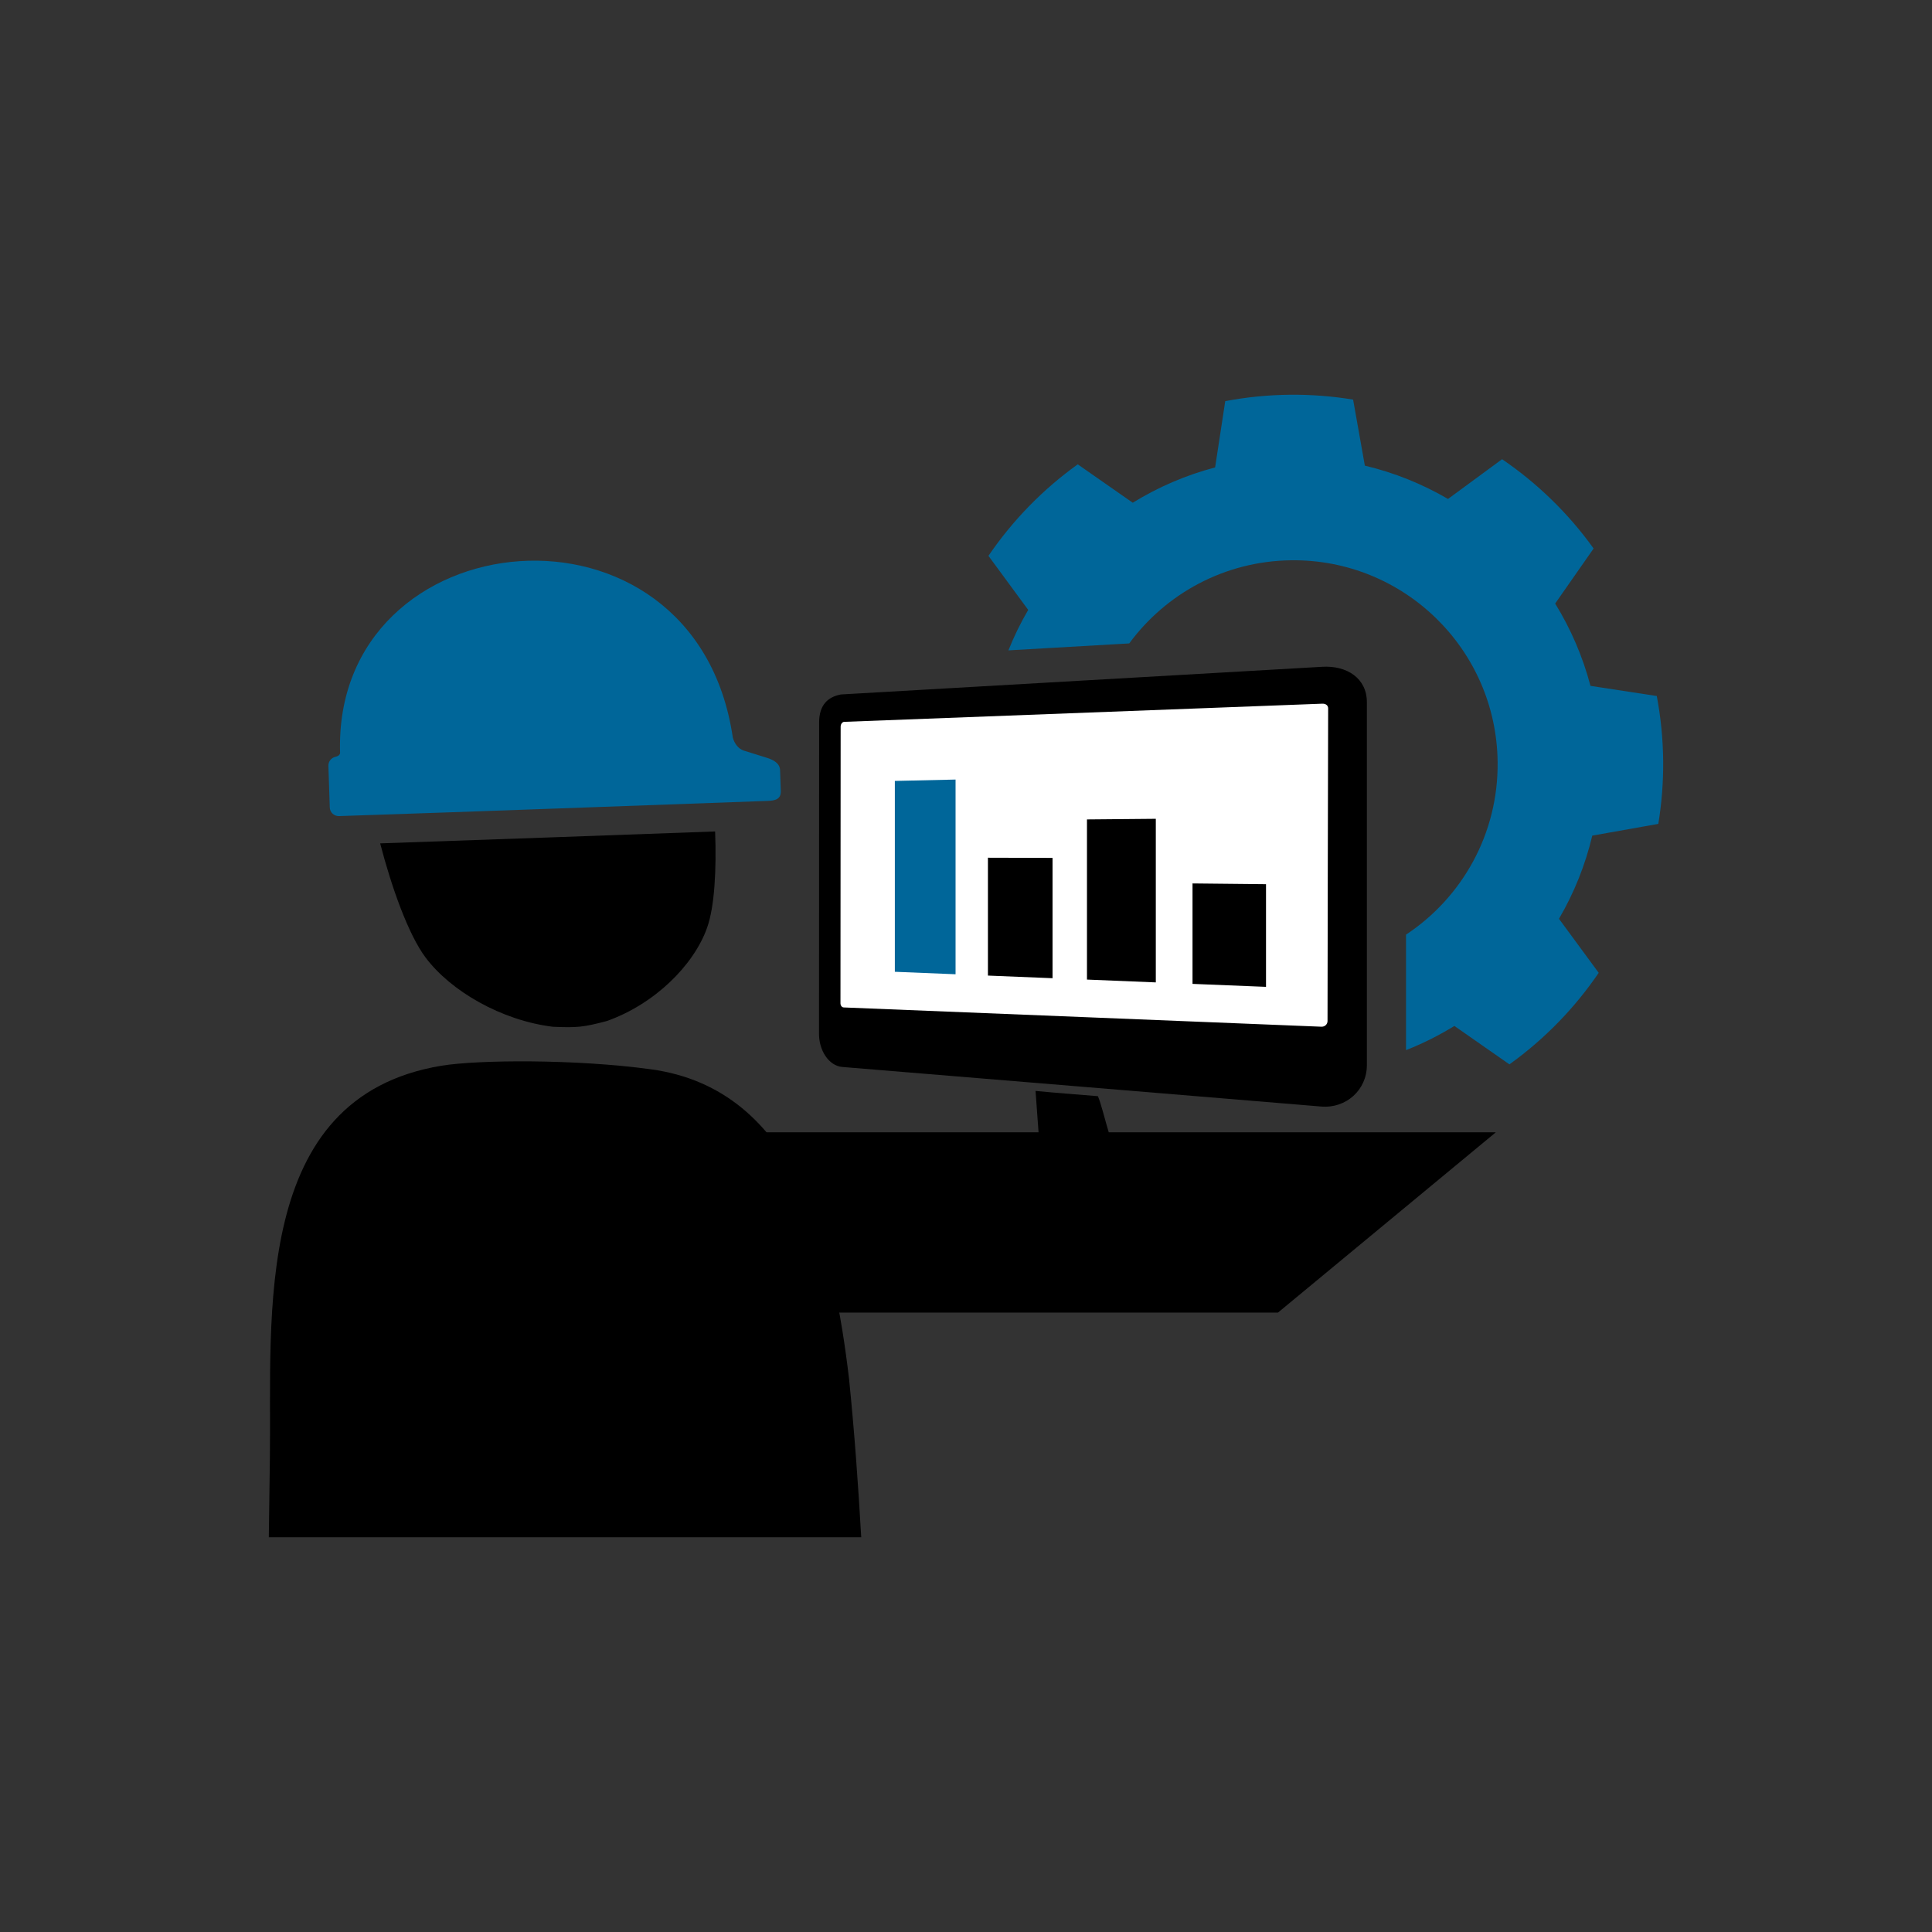 <?xml version="1.0" encoding="utf-8"?>
<!-- Generator: Adobe Illustrator 16.0.0, SVG Export Plug-In . SVG Version: 6.00 Build 0)  -->
<!DOCTYPE svg PUBLIC "-//W3C//DTD SVG 1.1//EN" "http://www.w3.org/Graphics/SVG/1.1/DTD/svg11.dtd">
<svg version="1.1" id="Слой_1" xmlns="http://www.w3.org/2000/svg" xmlns:xlink="http://www.w3.org/1999/xlink" x="0px" y="0px"
	 width="99.21px" height="99.21px" viewBox="0 0 99.21 99.21" enable-background="new 0 0 99.21 99.21" xml:space="preserve">
<rect x="0" y="0" width="99.21" height="99.21" fill="#333333" stroke="none"/>
<path fill-rule="evenodd" clip-rule="evenodd" d="M43.183,35.661c-0.682,0.128-1.12,0.549-1.12,1.439l-0.006,15.931
	c-0.021,0.908,0.508,1.701,1.194,1.758c8.2,0.672,16.399,1.355,24.6,2.033c1.273,0.104,2.339-0.852,2.339-2.125
	c0-7.241,0-11.401,0-18.642c0-1.224-1.024-1.888-2.288-1.815L43.183,35.661z"/>
<path fill-rule="evenodd" clip-rule="evenodd" fill="#FFFFFF" d="M43.338,37.068c-0.095,0.014-0.17,0.125-0.17,0.245l-0.009,14.193
	c-0.004,0.123,0.068,0.223,0.165,0.227c8.179,0.326,16.358,0.662,24.536,0.99c0.17,0.006,0.31-0.125,0.31-0.293
	c0.01-6.379,0.015-9.677,0.032-16.054c0-0.16-0.133-0.248-0.303-0.241L43.338,37.068L43.338,37.068z"/>
<path fill-rule="evenodd" clip-rule="evenodd" fill="#006699" d="M85.077,35.741c0.417,2.202,0.431,4.422,0.079,6.566l-3.391,0.603
	c-0.36,1.52-0.942,2.957-1.71,4.271l2.04,2.775c-1.224,1.796-2.766,3.394-4.585,4.7l-2.826-1.973
	c-0.784,0.482-1.615,0.9-2.483,1.242v-5.931c2.872-1.899,4.748-5.173,4.703-8.872c-0.069-5.787-4.818-10.422-10.604-10.351
	c-3.417,0.042-6.432,1.714-8.313,4.269l-6.204,0.357c0.288-0.721,0.628-1.415,1.016-2.078l-2.041-2.776
	c1.223-1.795,2.765-3.393,4.585-4.699l2.825,1.972c1.298-0.799,2.719-1.416,4.229-1.813l0.52-3.404
	c2.203-0.417,4.423-0.431,6.566-0.079l0.603,3.391c1.52,0.362,2.956,0.944,4.271,1.711l2.776-2.041
	c1.795,1.224,3.394,2.765,4.7,4.585l-1.974,2.827c0.799,1.296,1.415,2.717,1.813,4.227L85.077,35.741z"/>
<path fill-rule="evenodd" clip-rule="evenodd" d="M61.237,45.365c1.238,0.012,2.495,0.025,3.774,0.039c0,1.757,0,3.514,0,5.272
	c-1.279-0.053-2.535-0.104-3.774-0.153C61.237,48.803,61.237,47.084,61.237,45.365L61.237,45.365z"/>
<path fill-rule="evenodd" clip-rule="evenodd" d="M55.817,42.078c1.161-0.01,2.34-0.021,3.535-0.032c0,2.8,0,5.601,0,8.401
	c-1.195-0.05-2.374-0.098-3.535-0.145C55.817,47.562,55.817,44.82,55.817,42.078L55.817,42.078z"/>
<path fill-rule="evenodd" clip-rule="evenodd" d="M50.731,44.045c1.09,0.003,2.197,0.006,3.318,0.009c0,2.059,0,4.118,0,6.178
	c-1.121-0.045-2.229-0.091-3.318-0.135C50.731,48.079,50.731,46.062,50.731,44.045L50.731,44.045z"/>
<path fill-rule="evenodd" clip-rule="evenodd" fill="#006699" d="M45.951,40.101c1.023-0.023,2.063-0.046,3.118-0.07
	c0,3.333,0,6.666,0,9.998c-1.055-0.043-2.095-0.085-3.118-0.127C45.951,46.636,45.951,43.368,45.951,40.101L45.951,40.101z"/>
<path fill-rule="evenodd" clip-rule="evenodd" d="M76.812,58.145l-11.187,9.258H41.967l-3.856-9.258h15.22
	c-0.043-0.566-0.122-1.672-0.155-2.125c1.064,0.104,2.137,0.18,3.203,0.27c0.168,0.393,0.369,1.244,0.556,1.855H76.812
	L76.812,58.145z"/>
<path fill-rule="evenodd" clip-rule="evenodd" d="M39.221,59.604c3.151,0.189,6.378,0.383,9.677,0.58
	c3.375,0.203,6.835,0.41,10.379,0.623c-0.639,0.861-1.29,1.738-1.954,2.631c-0.677,0.912-1.367,1.84-2.07,2.787
	c-3.704-0.293-7.316-0.578-10.834-0.857c-3.435-0.271-6.789-0.537-10.061-0.795c0.848-0.867,1.68-1.717,2.498-2.551
	C37.658,61.201,38.447,60.395,39.221,59.604z"/>
<path fill-rule="evenodd" clip-rule="evenodd" d="M40.06,60.215c0.655,0.041,1.313,0.082,1.976,0.123
	c-0.305,0.322-0.611,0.648-0.92,0.977c-0.667-0.043-1.331-0.088-1.989-0.131C39.44,60.859,39.75,60.537,40.06,60.215L40.06,60.215z
	 M42.88,60.389c-0.301,0.326-0.606,0.652-0.911,0.982c0.674,0.043,1.353,0.088,2.033,0.133c0.301-0.332,0.599-0.662,0.896-0.99
	C44.222,60.473,43.55,60.43,42.88,60.389L42.88,60.389z M45.758,60.568c0.684,0.041,1.371,0.084,2.06,0.127
	c-0.29,0.332-0.58,0.666-0.874,1.002c-0.694-0.045-1.387-0.092-2.073-0.137C45.168,61.227,45.465,60.896,45.758,60.568
	L45.758,60.568z M48.699,60.75c0.696,0.043,1.398,0.086,2.101,0.131c-0.279,0.336-0.563,0.674-0.848,1.014
	c-0.709-0.047-1.416-0.092-2.119-0.139C48.121,61.418,48.411,61.084,48.699,60.75L48.699,60.75z M51.698,60.936
	c0.712,0.045,1.426,0.088,2.146,0.133c-0.273,0.34-0.547,0.684-0.824,1.029c-0.723-0.049-1.444-0.096-2.163-0.143
	C51.14,61.613,51.419,61.273,51.698,60.936L51.698,60.936z M54.761,61.125c0.725,0.045,1.456,0.092,2.19,0.137
	c-0.264,0.344-0.528,0.691-0.797,1.041c-0.739-0.049-1.478-0.098-2.208-0.146C54.219,61.811,54.491,61.467,54.761,61.125
	L54.761,61.125z M38.81,61.512c0.662,0.045,1.328,0.088,1.996,0.133c-0.313,0.334-0.629,0.67-0.945,1.008
	c-0.674-0.049-1.345-0.096-2.01-0.143C38.172,62.176,38.492,61.842,38.81,61.512L38.81,61.512z M41.66,61.703
	c-0.311,0.334-0.625,0.672-0.939,1.01c0.682,0.047,1.365,0.096,2.055,0.145c0.309-0.342,0.618-0.682,0.922-1.02
	C43.016,61.793,42.337,61.748,41.66,61.703L41.66,61.703z M44.569,61.896c0.688,0.047,1.383,0.094,2.08,0.139
	c-0.297,0.342-0.597,0.686-0.899,1.033c-0.703-0.051-1.403-0.1-2.097-0.148C43.961,62.576,44.265,62.234,44.569,61.896
	L44.569,61.896z M47.539,62.096c-0.297,0.342-0.592,0.689-0.893,1.037c0.71,0.049,1.425,0.1,2.144,0.15
	c0.292-0.35,0.585-0.699,0.875-1.045C48.952,62.189,48.244,62.143,47.539,62.096L47.539,62.096z M50.573,62.299
	c0.719,0.047,1.442,0.096,2.169,0.145c-0.281,0.35-0.563,0.703-0.85,1.061c-0.732-0.053-1.462-0.104-2.186-0.156
	C49.996,62.996,50.285,62.645,50.573,62.299L50.573,62.299z M53.67,62.506c0.734,0.049,1.474,0.098,2.215,0.148
	c-0.271,0.355-0.544,0.713-0.819,1.074c-0.749-0.055-1.494-0.107-2.235-0.16C53.113,63.213,53.393,62.857,53.67,62.506L53.67,62.506
	z M37.525,62.848c0.667,0.047,1.338,0.096,2.016,0.145c-0.324,0.344-0.647,0.689-0.976,1.037c-0.681-0.051-1.358-0.104-2.031-0.154
	C36.868,63.529,37.198,63.188,37.525,62.848L37.525,62.848z M40.401,63.055c-0.319,0.344-0.643,0.691-0.967,1.041
	c0.689,0.053,1.381,0.105,2.077,0.158c0.32-0.354,0.636-0.703,0.951-1.051C41.773,63.154,41.087,63.104,40.401,63.055L40.401,63.055
	z M43.344,63.266c1.345,0.098,2.7,0.195,4.069,0.295c1.383,0.1,2.784,0.199,4.195,0.301c-0.291,0.361-0.582,0.727-0.876,1.092
	c-1.422-0.107-2.835-0.215-4.229-0.32c-1.38-0.105-2.747-0.209-4.103-0.313C42.715,63.967,43.03,63.615,43.344,63.266L43.344,63.266
	z M52.545,63.93c0.742,0.053,1.49,0.107,2.241,0.162c-0.28,0.365-0.562,0.734-0.845,1.105c-0.761-0.057-1.516-0.115-2.262-0.172
	C51.969,64.658,52.258,64.293,52.545,63.93z"/>
<path fill-rule="evenodd" clip-rule="evenodd" fill="#006699" d="M39.417,41.127c0.385-0.013,0.701-0.079,0.677-0.533l-0.036-1.038
	c-0.013-0.369-0.343-0.538-0.695-0.648l-1.171-0.365c-0.29-0.092-0.488-0.387-0.562-0.671C35.7,24.742,17.076,26.587,17.464,38.672
	c-0.018,0.103-0.105,0.162-0.239,0.191c-0.211,0.047-0.368,0.239-0.361,0.463l0.07,2.137c0.007,0.253,0.221,0.452,0.474,0.444
	C24.745,41.665,32.081,41.389,39.417,41.127L39.417,41.127z"/>
<path fill-rule="evenodd" clip-rule="evenodd" d="M19.522,43.308c0.587,2.262,1.451,4.69,2.335,5.866
	c1.289,1.716,3.878,3.223,6.526,3.551c1.264,0.055,1.572,0.023,2.775-0.293c2.451-0.867,4.463-2.859,5.149-4.784
	c0.391-1.093,0.488-3.014,0.415-4.952C30.99,42.901,25.256,43.114,19.522,43.308L19.522,43.308z"/>
<path fill-rule="evenodd" clip-rule="evenodd" d="M13.804,78.939l0.055-4.076c0.098-7.238-0.977-18.52,8.809-20.137
	c1.893-0.311,6.915-0.344,10.763,0.184c7.521,1.029,9.371,9.178,10.168,15.889c0.277,2.729,0.473,5.461,0.626,8.141H13.804z"/>
</svg>
